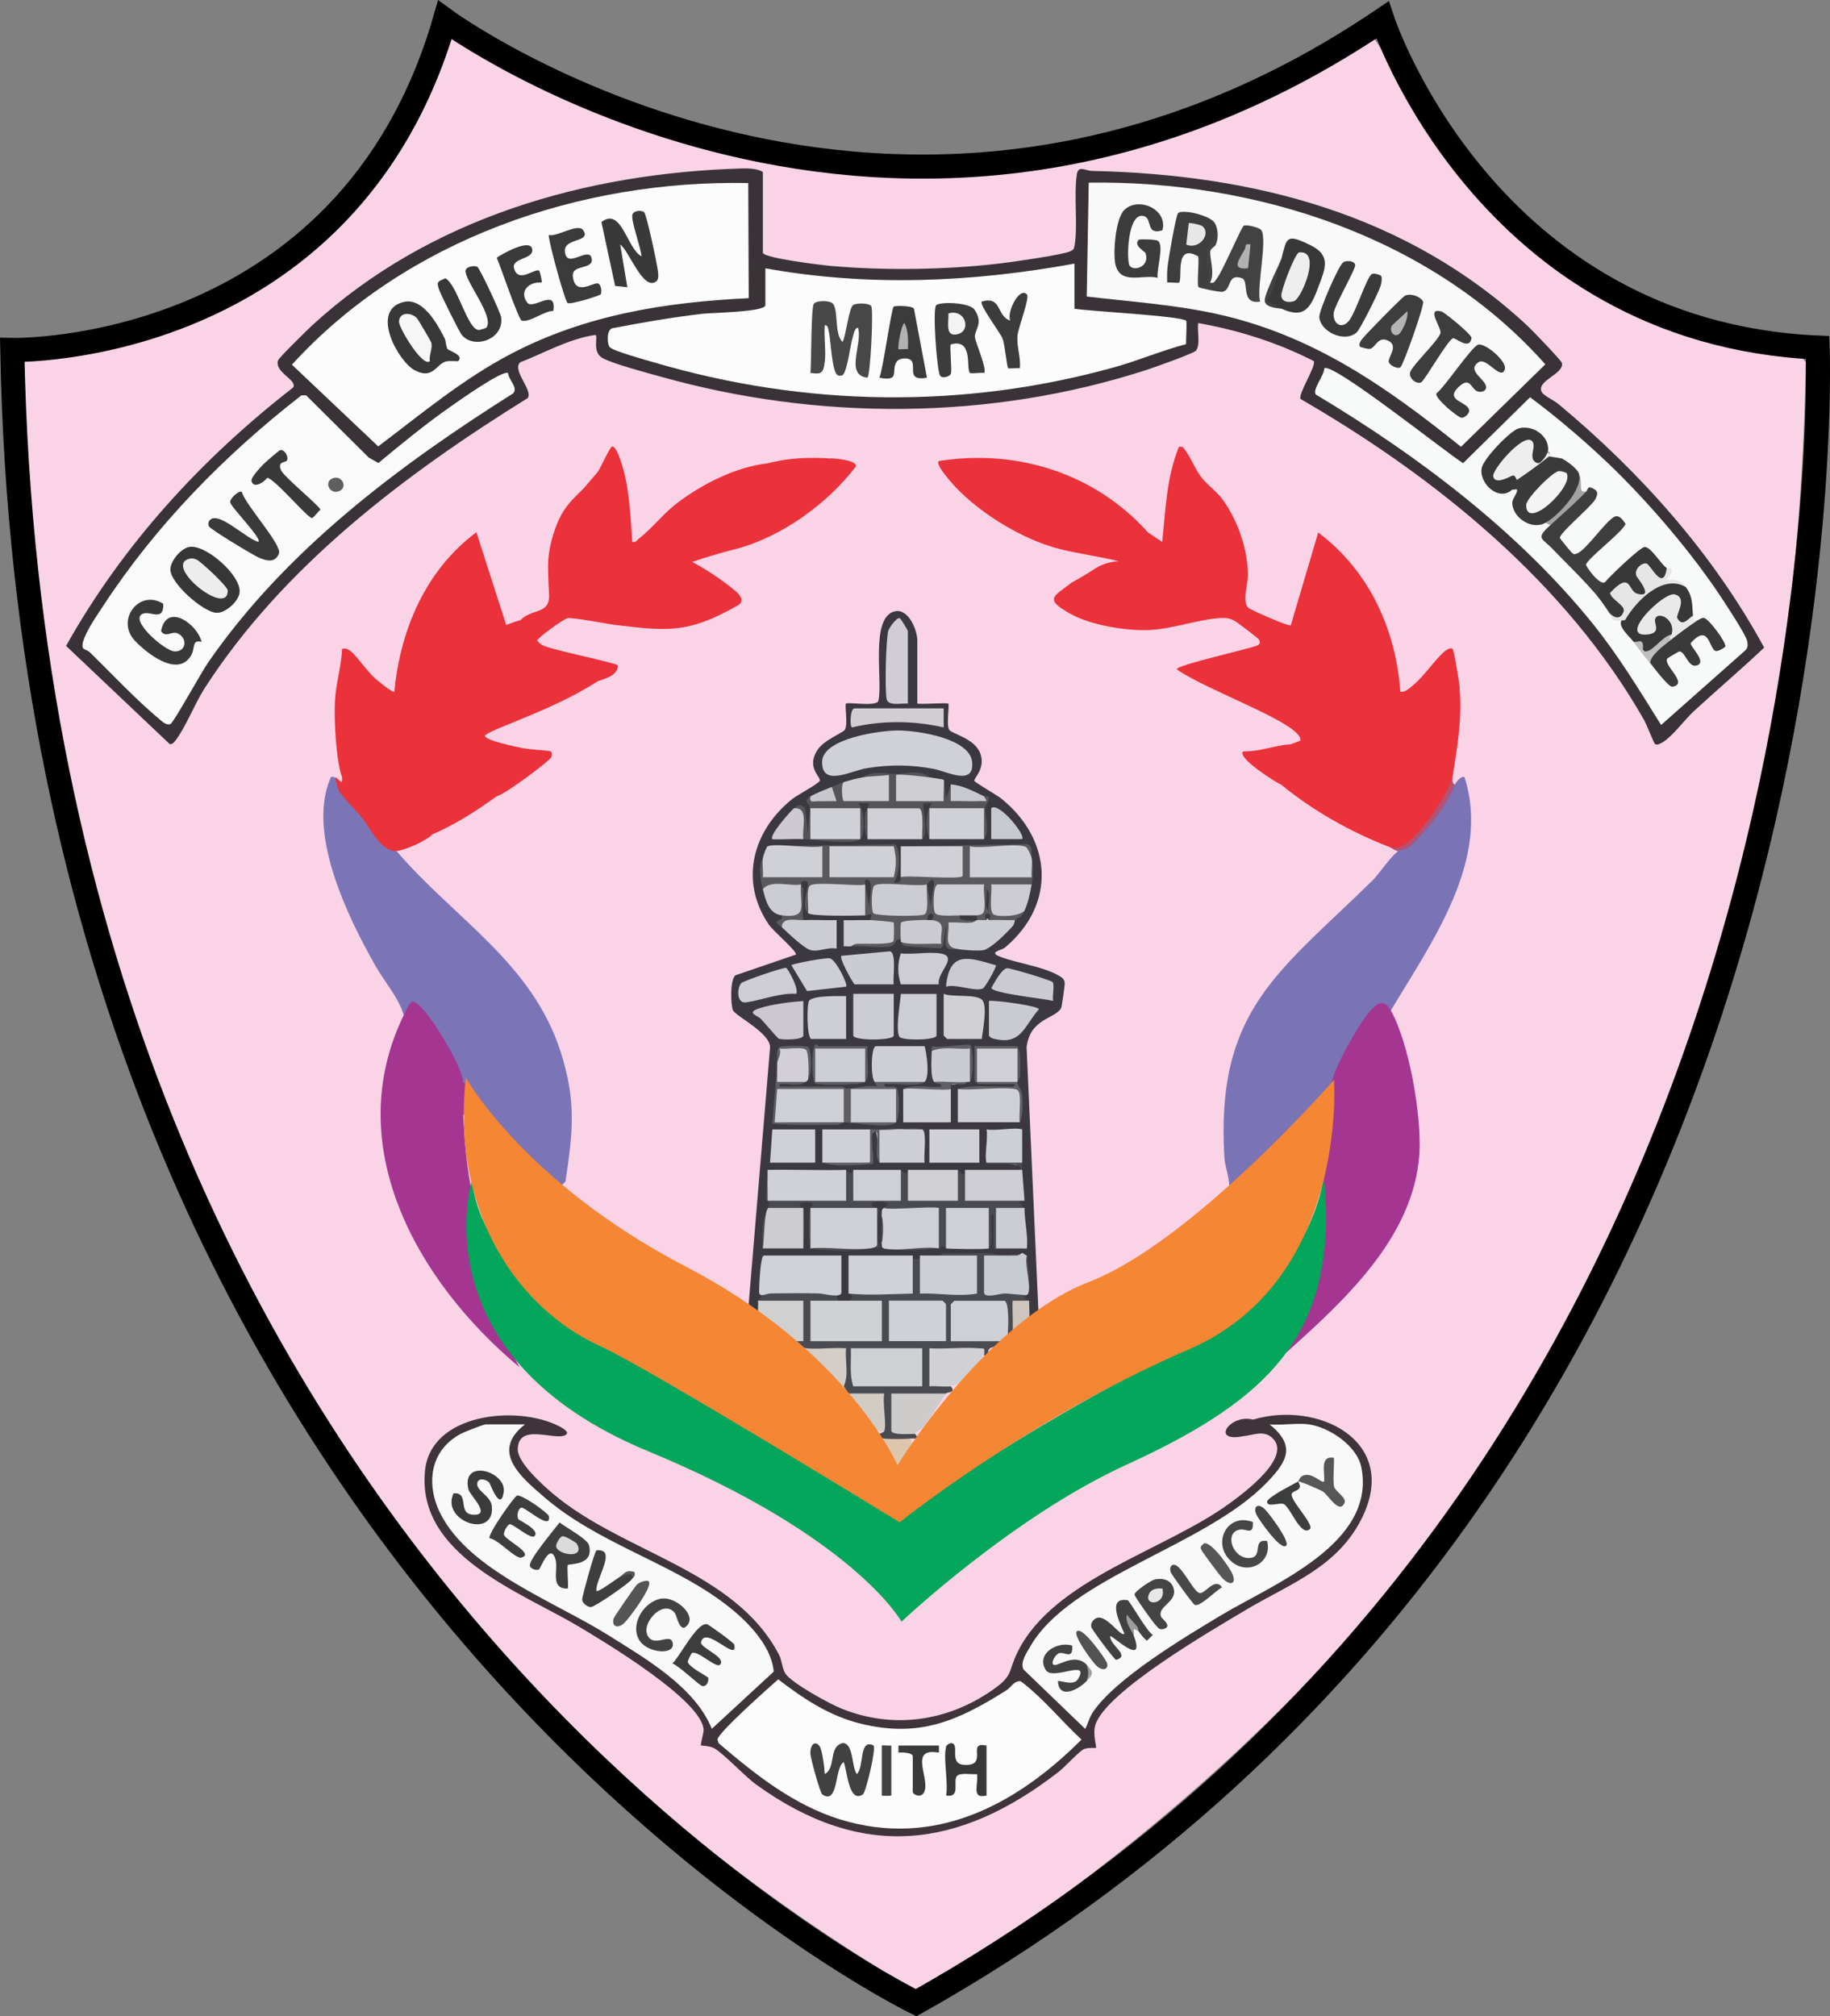 <?xml version="1.0" encoding="UTF-8"?>
<svg xmlns="http://www.w3.org/2000/svg" id="Layer_1" viewBox="0 0 227.94 251.14">
  <rect x="0" y="0" width="227.94" height="251.14" fill="#808080" stroke="none"/>
  <defs>
    <style>.cls-1{fill:#f9f9fa;}.cls-2{fill:#525252;}.cls-3{fill:#5f5f5f;}.cls-4{fill:#545459;}.cls-5{fill:#cfcfd4;}.cls-6{fill:#fad3e6;}.cls-7{fill:#cbccd1;}.cls-8{fill:#eb313a;}.cls-9{fill:#ccccd2;}.cls-10{fill:#d0cdd3;}.cls-11{fill:#3f3e3f;}.cls-12{fill:#fbfcfb;}.cls-13{fill:#fcfcfc;}.cls-14{fill:#b1b1b1;}.cls-15{fill:#c6cace;}.cls-16{fill:#f6f6f6;}.cls-17{fill:#3e3e3e;}.cls-18{fill:#3f3f3f;}.cls-19{fill:#b05376;}.cls-20{fill:#cfd1d6;}.cls-21{fill:#f8f9f9;}.cls-22{fill:#cecfd4;}.cls-23{fill:#383838;}.cls-24{fill:#3c3c3c;}.cls-25{fill:#d1d2d7;}.cls-26{fill:#ccccd1;}.cls-27{fill:#424242;}.cls-28{fill:#cfcfd5;}.cls-29{fill:#dec6ac;}.cls-30{fill:#e9e9e9;}.cls-31{fill:#7b75b7;}.cls-32{fill:#cbcdd2;}.cls-33{fill:#d0d1d6;}.cls-34{fill:#fafafb;}.cls-35{fill:#c6c9cd;}.cls-36{fill:#b2b2b2;}.cls-37{fill:#d0d1d5;}.cls-38{fill:#cfd0d4;}.cls-39{fill:#4a4b50;}.cls-40{fill:#f9f9f9;}.cls-41{fill:#cdcdd3;}.cls-42{fill:#cccdd2;}.cls-43{fill:#7a73b6;}.cls-44{fill:#3b393f;}.cls-45{fill:#d1d1d5;}.cls-46{fill:#3b3b3b;}.cls-47{fill:#363636;}.cls-48{fill:#393a3a;}.cls-49{fill:#3a3a3a;}.cls-50{fill:#f58634;}.cls-51{fill:#cecdd3;}.cls-52{fill:#373737;}.cls-53{fill:#575757;}.cls-54{fill:#cbcad0;}.cls-55{fill:#d2cfd6;}.cls-56{fill:#dbdbdb;}.cls-57{fill:#3c3d3d;}.cls-58{fill:#444;}.cls-59{fill:#03a65a;}.cls-60{fill:#555;}.cls-61{fill:#cbc9cf;}.cls-62{fill:#d1d0d6;}.cls-63{fill:#454445;}.cls-64{fill:#474747;}.cls-65{fill:#ceced3;}.cls-66{fill:#3f343a;}.cls-67{fill:#eee;}.cls-68{fill:#9e9e9e;}.cls-69{fill:#d0d0d0;}.cls-70{fill:#b4b4b4;}.cls-71{fill:#cecbcb;}.cls-72{fill:#cdcad1;}.cls-73{fill:#484848;}.cls-74{fill:#d0ced4;}.cls-75{fill:#f4f4f4;}.cls-76{fill:#a43692;}.cls-77{fill:#cccfd4;}.cls-78{fill:#393939;}.cls-79{fill:#a3a3a3;}.cls-80{fill:#565656;}.cls-81{fill:#5e5f64;}.cls-82{fill:#cbcbd1;}.cls-83{fill:none;stroke:#000;stroke-miterlimit:10;stroke-width:3px;}.cls-84{fill:#cfd0d5;}.cls-85{fill:#e7e7e7;}.cls-86{fill:#ededed;}.cls-87{fill:#c8cbcf;}.cls-88{fill:#3d3d3d;}.cls-89{fill:#d1cdc5;}.cls-90{fill:#cdced3;}.cls-91{fill:#cacbd0;}.cls-92{fill:#393337;}.cls-93{fill:#9d9d9d;}.cls-94{fill:#cfc5bf;}.cls-95{fill:#bebebe;}.cls-96{fill:#d4cec8;}.cls-97{fill:#59595e;}.cls-98{fill:#c8c7cd;}.cls-99{fill:#414141;}.cls-100{fill:#f3f3f3;}.cls-101{fill:#e6e6e6;}</style>
  </defs>
  <path class="cls-6" d="M2.8,44.38c9.02-.5,18.29-2.48,26.27-6.76,12.97-6.96,22.31-19.58,27.06-33.23,13.43,7.74,27.96,14.2,43.44,16.55,25.4,3.86,49.96-3.03,71.33-16.53,4.4,6.43,8.03,13.53,12.93,19.67,10.2,12.78,24.23,18.69,40.39,20.05l.7,1.03c-.69,41.78-9.14,83.97-29.49,120.6-18.88,34-47.59,61.81-80.54,82.15-.35.24-.52.23-.9.1-.94-.33-3.98-2.51-5.11-3.21-31.23-19.6-58.44-46.57-76.22-79.03C12.47,128.88,4.02,86.26,2.8,44.38Z"></path>
  <path class="cls-31" d="M41.69,96.82c1.09,1.58,2.38,3.09,3.67,4.59,1.2,1.7,2.4,3.37,4.03,4.59,7.22,8.44,16.88,13.88,20.45,25.03,1.97,6.17,1.52,9.96.59,16.15l-.53.49c-4.05-1.7-7.45-5.42-9.89-9.01-.6-1.44-1.37-2.75-2.31-3.92-.26.02-6.88-8.16-7.41-8.3-.64-2.19-2.38-4.13-3.51-6.12-3.45-6.08-8.51-16.38-5.67-23.29.15-.36.22-.32.58-.22Z"></path>
  <path class="cls-43" d="M181.24,97.71c.14-.35.82-1.16,1.18-.89,3.31,10.33-4.13,20.58-9.18,29.04-1.36-.44-1.4-.45-2.37.74-1.84,2.25-3.31,5.36-4.35,8.06l-.69.39c-2.44,4.06-5.12,8.25-8.85,11.33-.71.58-1.52,1.11-2.32,1.55-.59.32-1.26.61-1.56-.14.03-1.22-.53-2.45-.6-3.69-1.06-18.29,6.74-22.96,18.39-34.37.95-.93,2.22-2.95,3.25-3.71l.07-.45c2.68-1.89,4.85-4.44,6.53-7.64l.51-.21Z"></path>
  <path class="cls-76" d="M57.69,134.75c1.01.69.88,3.42,0,4.15.21,3.48.43,6.66,1.19,10.07.62.96.72,1.65.3,2.07-.54,3.25-.24,6.31.63,9.6l4.88,9.64c-12.94-10.81-22.25-27.74-14.4-43.84.89-1.83.95-2.35,2.52-.6,1.42,1.58,4.66,6.87,4.89,8.89Z"></path>
  <path class="cls-76" d="M173.24,125.86c2.3,4.1,3.87,13.26,3.55,17.92-.71,10.32-9.33,18.19-16.52,24.64-.49-.42,4.63-13.04,4.08-17.67l-.25-.52c1.02-3.3,1.26-6.79,1.37-10.19-.86-1.3-.66-3.74.36-4.99.26-1.97,3.36-7.41,4.75-9.03.92-1.06,1.79-1.7,2.66-.16Z"></path>
  <path class="cls-19" d="M181.24,97.71c-1.2,2.98-3.17,5.14-5.35,7.54-.58.64-1.57.62-1.76.76-.45-.06-.84-.46-1.19-.59,1.21.01,1.97-1.11,2.94-1.65l5.06-6.94c-.04.27-.06.84.3.89Z"></path>
  <path class="cls-66" d="M156.06,176.82c8.09-2.41,18.18,2.6,13.68,12.05-3.01,6.31-9,8.34-14.47,11.6-4.14,2.47-17.46,10.15-18.83,14.35-.37,1.14.18,2.79.07,2.88-.06.05-.97-.07-1.48.15-.6.26-2.4,2.24-3.12,2.8-12.44,9.67-24.52,11.17-37.74,1.61-1.42-1.03-4.13-3.95-5.25-4.53-.59-.31-1.54-.28-1.6-.33-.11-.11.33-1.54.32-1.92-.12-3.67-12.36-10.98-15.57-12.9-7.27-4.32-20.2-8.88-19.13-19.42.73-7.12,11.36-8.17,16.58-5.58.23.11,1.61.78.92,1.16-1.36.75-5.9-1.59-5.95,1.78-.02,1.63,3.04,4.38,4.32,5.47,8.75,7.43,22.66,9.5,28.21,20.09.37.7.42,1.84.84,2.42.86,1.19,5.45,3.71,6.95,4.31,6.38,2.58,13.14,1.62,18.75-2.27,2.73-1.89,1.92-2.2,3.2-4.8,4.48-9.07,18.3-12.61,26.31-18.43,1.71-1.24,8.09-5.9,5.34-8.27-1.11-.95-2.42-.24-3.55-.16-4.14.84-1.67-2.79,1.19-2.07Z"></path>
  <path class="cls-13" d="M96.94,209.17c3.07,2.37,6.34,4.54,10.16,5.49,7.37,1.84,12.15-.29,18.23-4.11.64-.4.97-1.23,1.81-1.15,2.75,2.07,5.02,4.9,7.57,7.27-8.14,8.15-18.33,13.57-30.08,9.94-5.8-1.8-10.58-5.61-15.12-9.49l-.14-.45c0-.82,6.49-6.55,7.56-7.5Z"></path>
  <path class="cls-99" d="M102.07,217.48c.36.47.63,2.76.66,3.48,1.45-.78.41-3.37,2.22-3.86,1.4,0,1.1,3.02,1.78,3.86.95-.89.22-4.46,2.08-3.56.33.5-.98,5.86-1.32,6.09-1.78,1.19-1.97-2.97-2.39-4.01-1.16.54-.62,5.42-2.68,4.02-.28-.19-1.45-4.49-1.48-5.06-.05-1.04.53-1.75,1.14-.96Z"></path>
  <path class="cls-23" d="M117.83,217.56c.05-.19.47-.5.74-.44,1.06.22-.67,2.99,2.09,2.69,2.22-.25-.22-2.93,2.22-2.39v6.22c-1.93.44-1-1.24-1.18-2.67-.63.08-2.19-.24-2.54.28-.47.7.52,2.69-1.31,2.39.29-1.59-.39-4.7,0-6.07Z"></path>
  <path class="cls-48" d="M116.95,217.41v.89c-3.98-.73-.87,3.51-1.92,5.05-.42.61-1.34.14-1.34-.16v-4.44c0-.46-1.37-.51-1.78-.45v-.89h5.04Z"></path>
  <path class="cls-27" d="M111.02,217.41v6.22c0,.06-1.19.06-1.19,0v-6.22c0-.06.97.04,1.19,0Z"></path>
  <path class="cls-1" d="M65.39,177.41c-4.31,3.35-.59,6.49,2.37,9.04,6.57,5.67,15.3,8.03,22.03,12.93,2.8,2.04,6.28,5.3,6.58,8.83l-7.71,7.12c-2.08-5.2-8.29-8.77-12.92-11.68-6.6-4.14-17.23-8.01-20.83-15.02-1.94-3.77-1.36-8.06,2.58-10.09.41-.21,2.76-1.13,3.01-1.13h4.89Z"></path>
  <path class="cls-46" d="M56.51,186c2.08-.16.33,2.64,2.52,2.67s-.52-2.43-.69-3.18c-.9-3.91,4.78-2.23,4.4.35s-1.69-1.05-1.8-1.18c-.34-.39-1.32-.64-1.48,0-.26,1.02,1.67,1.58,1.8,2.95.4,4.18-6.43,1.86-4.76-1.63Z"></path>
  <path class="cls-88" d="M89.68,207.34c-.48.5-2.82-1.86-3.51-1.44-.05.03-.57.99-.5,1.14.31.73,2.52,1.78,2.55,1.94.08.45-.22,1.14-.75,1.02-.4-.1-2.91-2.53-3.71-2.81.96-.92,2.98-5.04,4.28-4.9.21.02,3.38,2.33,3.42,2.54.52,2.41-3.63-2.51-4.14-.29-.16.7,3.24,1.89,2.36,2.8Z"></path>
  <path class="cls-17" d="M64.56,189.21c.1.18,2.76,1.35,2.01,2.12-.45.46-2.67-1.57-3.09-1.48-.28.06-.77.96-.71,1.29.12.67,3.9,2.4,2.17,2.86-.75.2-2.93-2.32-3.96-2.4-.28-.48,3.11-5.25,3.42-5.32.66-.14,3.88,2.19,3.95,2.54.42,1.96-2.96-1.13-3.4-1.04-.42.09-.62,1.04-.39,1.43Z"></path>
  <path class="cls-27" d="M82.51,199.1c1.62-.18,4.1,1.92,3.19,3.21-.98,1.39-1.37-1-1.62-1.36-1.45-2.04-4.73,1.66-3.14,3.13.87.81,2.52-.56,2.82.44.52,1.74-3.19,1.42-4.16-.28-1.16-2.03.69-4.89,2.91-5.15Z"></path>
  <path class="cls-11" d="M78.72,196.67c-.32.53-4.7,3.52-5.13,3.5s-1.07-.48-1.08-.96c0-.32,1.51-5.92,1.78-6.09.14-.09.69-.02.9.13.96.68-1.07,3.81-.9,4.9.21.23,2.54-1.53,2.96-1.78.74-.5,2.01-.92,1.48.3Z"></path>
  <path class="cls-60" d="M80.8,196.97c.58.58-2.43,4.58-3,5.14-.82.8-1.63.5-1.38-.49.06-.25,2.65-3.98,2.89-4.23.33-.34,1.27-.65,1.5-.43Z"></path>
  <path class="cls-60" d="M77.24,196.38c.45-.27.65-.94,1.78-.59.17.53-.13.62-.29.89.21-1.04-.73-.47-1.48-.3Z"></path>
  <path class="cls-18" d="M70.74,194.91c-.16.16.09,2.43-.01,2.95-2.29.07-1.15-2.36-1.54-3.64-.66-2.18-1.86,1.13-2.04,1.24-.34.2-1.05-.05-1.15-.42-.19-.74,3.06-4.55,3.7-5.41.75.6,3.46,2.04,3.66,2.83.68,2.57-2.42,2.27-2.61,2.46Z"></path>
  <path class="cls-56" d="M71.85,192.28c1.11,1.92-2.33,1.43-2.58.36-.07-.3.44-1.19.76-1.29.35-.1,1.76.81,1.83.92Z"></path>
  <path class="cls-40" d="M163.02,177.41c2.54.36,6,2.65,6.54,5.32,1.93,9.54-11.03,14.59-17.44,18.44-4.51,2.71-13.21,7.89-16.02,12.13-.41.62-.59,1.39-.93,2.04l-7.7-7.42c-.41-.89.36-1.97.8-2.75,4.97-8.81,21.78-12.49,29.54-20.53,2.55-2.65,3.62-4.56.33-7.23,1.53.15,3.41-.21,4.89,0Z"></path>
  <path class="cls-99" d="M141.24,203.78c1.5,4.01-2.78-.19-2.96,0-.07,1.16,2.6,2.44.74,2.96-.25-.05-3-3.75-3.08-4.06-.11-.42.08-.75.39-1,1.29-1.04,3.23,2.33,3.72,1.8-.47-1.17-2.29-4.6.4-4.17.26.04,2.4,3.93,3.14,4.32l-.73.73c-.43-.33-.72-.75-1.04-1.18-.57-.79-.89-.4-.59.59Z"></path>
  <path class="cls-27" d="M135.32,209.41c-1.04,1.07-3.42,2.29-3.55,0,.21-.2,1.95.68,2.52-.3,1.5-2.55-3.15.27-4.02-1.09-1.28-2,1.37-3.64,3.28-3.06.12,1.79-.88.79-1.57.93-.52.11-1.07,1.15-.8,1.43.43.43,2.58-1.56,4.15,0,.58.72.56,1.36,0,2.07Z"></path>
  <path class="cls-64" d="M156.05,189.57c.11,1.73-.8.83-1.56.94-2.19.31-.86,3.95,1.41,3.51,1.37-.27.08-2.39,1.93-2.08.68,2.64-2.27,4.26-4.3,2.67-2.73-2.14-.8-6.28,2.52-5.04Z"></path>
  <path class="cls-53" d="M161.68,184.52c.1-.06.21-.47.42-.61,1.16-.8,2.54.94,2.83.61.11-1.21-.57-3.2,1.19-2.96.14.14-.15,2.93.06,3.64.17.56,1.57,1.35,1.29,1.99-.65,1.51-2.04-1.03-2.73-1.44-.29-.18-2.94-1.34-3.07-1.23Z"></path>
  <path class="cls-57" d="M161.68,184.52c.72,1.17-.45,1.02-.76,1.48-.45.66,2.84,3.9,2.24,4.45-1.13,1.04-2.45-2.77-3.27-3.12-.5-.22-2.07.46-2.06-.28.01-.57,3.26-2.16,3.85-2.52Z"></path>
  <path class="cls-73" d="M146.13,194.9c.98-.2,2.49,3.39,3.3,3.52.69.11,1.9-2.03,2.77-.71-.72.38-2.69,2.41-3.36,2.2-.24-.07-2.96-3.86-3.03-4.11-.11-.4-.05-.83.33-.91Z"></path>
  <path class="cls-80" d="M149.99,192.23c.94-.24,3.25,3.12,3.54,3.86.52,1.31-.4,1.42-1.32.43-.29-.31-2.38-3.11-2.53-3.4-.27-.52-.05-.57.31-.89Z"></path>
  <path class="cls-58" d="M160.2,192.52c-.67.69-3.46-3.34-3.7-3.86-.47-1.04.23-1.57,1.16-.56.5.54,3.05,3.9,2.54,4.42Z"></path>
  <path class="cls-2" d="M134.13,203.19c.67-.68,3.47,3.3,3.71,3.85.37.84-.46,1.23-1.3.4-.48-.47-2.92-3.73-2.41-4.25Z"></path>
  <path class="cls-93" d="M141.83,203.19l-.59-.3v.89c-.31-.82-1.11-1.61-.89-2.67l1.31,1.5c.14.19.1.49.17.58Z"></path>
  <path class="cls-68" d="M135.32,209.41c.3-.71.3-1.36,0-2.07.93.93.89,1.16,0,2.07Z"></path>
  <path class="cls-63" d="M143.82,196.73c1.11-.25,2.22.12,2.41,1.34.24,1.53-2.16,2.06-1.59,3.34.09.21,1.46,1.17.3,1.48-.6.16-.69-.19-.99-.48-.35-.34-2.65-3.58-2.64-3.81.03-.41,2.04-1.76,2.51-1.86Z"></path>
  <path class="cls-85" d="M144.79,197.86c.51,2.11-2.48,2.25-1.63.59.29-.58,1.06-.65,1.63-.59Z"></path>
  <path class="cls-39" d="M127.61,150.45c-.23.94-3.22.91-3.56,0,.85.15.78,3.94.59,4.62l-.59.42c.28-.95,3.49-.91,3.85,0l-3.85.3c-.07.52.67.28,1.03.29.74.03,1.49-.02,2.22,0,.29,1.58-3.64,1.03-4.74.3.97.43.93,4.07,0,4.59,1.6-.51,3.33-.5,5-.27l-.32-4.03.66-.3c.82,1.89.43,3.77.3,5.63-.13.5-.62.73-1.5.7.27,1.38.08,2.43-.58,3.15-.02.29.02.59,0,.89-.81.16-.59-.25-.59-.89-.89-.31-.69-2.91-.44-3.85-.06.23-.15.57-.33.59-.55.06-5.23.13-5.47,0-.22-.13-.34-.36-.42-.59.44.64.25.77-.44.44.97.43.93,4.07,0,4.59.03-.23.1-.58.26-.59.75-.08,5.77-.08,6.06.2.1.1.15.24.19.4-.04.09.11.41-.05.53-.56.45-2.21-.34-1.73,1.54-.26.09-.49-.29-.59-.3-.9-.51-5.9-.45-6.22-.1-.11.12-.09,3.22.02,3.34,1.01-.15,1.7.05,2.05.61.73.84-.47.72-.59.89-.52.89-6.3.7-6.62.4-.1-.1-.16-.24-.2-.4.97.43.93,4.07,0,4.59.79-.28,2.72-.43,2.96.44,0,.08.38.34.3.59-.29.02-.59-.01-.89,0-.46.95-2.81.96-3.26,0-2.32-.15-.08-.65,0-.89-.25-.05-.43-.18-.52-.41l-.14-3.67c-1.54.16-2.8-.06-3.79-.66-.13-.19-.55-.84-.59-.89l-.43-.52c.2-1.2.23-2.42.09-3.66l-3.82.06-.58-.62c-.34-.03-1.12-.6-1.78-.3l.3-.59c.76-.18.77-4.12.59-4.44h-4.62s-.42-.6-.42-.6c-.01-.31-.27-.69-.27-1.06,0-1.23.53-2.77.27-4.13-.01-.24.28-.74.44-.74h10.22v5.19c0,.06-.44.34-.3.44h.74c.42-.05-.15-.37-.15-.44v-5.19h11.55c.07-.52-.67-.28-1.03-.3-1.87-.08-4.03.31-5.78-.3l.42-.52c2.02-.01,4.05-.05,6.08-.12l.31.64c-.87.07-.74-4.42-.59-4.62s.33-.36.59-.42c-.04.22-.12.54-.29.56-.67.08-5.97.28-6.23.1l-.29-.66c-.07-.04.17-.96-1.19-.59-.03.31.59.61.59.74v4.74c0,.32-.72.42-1.02.46-1.49.18-5.36.17-6.86,0-.41-.05-.42-.02-.71-.31l.61-.63c2.62.01,5.19.08,7.68.19-.97-.43-.93-4.07,0-4.59-.03.23-.1.58-.27.59-.85.07-7.28.21-7.6,0-.22-.15-.37-.33-.43-.59.85.15.78,3.94.59,4.62l-.59.42c-.61-.62-.34-4.42,0-5.48l-.74-.15c-.26.1.7,4.94-.15,5.63-.87.07-.74-4.42-.59-4.62s.33-.36.59-.42c-.38.96-3.83.92-4.3,0,.26,1.04.15,3.61-.11,4.74l-.63.3-.3-1.62.89-7.27c.84.78.87,2.2,0,2.96.03-.23.1-.58.27-.59,2.67-.17,6.4-.17,9.08,0l.43.59c-.95-.27-.92-3.47,0-3.85,2.24-.05,4.65.03,6.81,0l-.34.59h-4.97s-.02,2.86-.02,2.86l-.59.4.34-.59h5.16l.42.59c-.95-.28-.91-3.49,0-3.85,2.32-.03,4.85.02,7.11,0l-.33.59h-5.28s-.01,2.86-.01,2.86l-.59.4c.06-.23.15-.57.33-.59.53-.06,5.22-.11,5.47,0,.22.1.33.36.42.59-.95-.28-.91-3.49,0-3.85.45,0,1.02-.3,1.61-.31,1.93-.01,3.86.04,5.79,0,.07-.52-.67-.28-1.03-.29-.88-.03-1.77.06-2.65-.03-.19-.03-.13-.16-.16-.27l.26-.59h3.6s0-3.14,0-3.14l.59-.41c.44.14.27.4.31.72.34,2.75-.02,6.3-.01,9.05Z"></path>
  <path class="cls-84" d="M125.54,165.86c-.03.21-.46.89-.59,1.19h-6.52v-4.59s.41-.44.44-.44h6.22c.6,0,.53,3.24.44,3.85Z"></path>
  <path class="cls-45" d="M118.43,172.67c-.84.1-1.81-.07-2.67,0v-4.74c1.99.12,4.12-.15,6.09,0,.91.07.76-.15.73.89-.27-.02-.43.86-.72,1.2-.8.94-2.25,2.51-3.42,2.65Z"></path>
  <path class="cls-71" d="M117.83,173.56c-.83,1.11-1.73,2.85-2.8,4.16-.26.32-1.03.61-1.05.88-.57-.02-2.96.21-2.96-.44v-4.59h6.81Z"></path>
  <path class="cls-96" d="M100.35,167.93c1.6.16,3.41-.12,5.04,0-.17,1.5.38,3.36-.3,4.74-.03-.04-.63.02-1.04-.28-1.34-.98-2.58-3.22-4.28-4.03l.58-.43Z"></path>
  <path class="cls-89" d="M105.69,173.56h4.45c-.24,1.2.32,3.76,0,4.74-2.09.07-3.4-3.25-4.44-4.74Z"></path>
  <path class="cls-38" d="M114.87,167.93v4.74h-8.59c-.5-1.53-.24-3.16-.3-4.74h8.89Z"></path>
  <path class="cls-33" d="M117.83,167.04h-7.11v-5.04h6.67s.44.41.44.44v4.59Z"></path>
  <path class="cls-84" d="M117.83,155.49v-5.04h5.33v5.04c0,.17-.02.3-.05.3-1.05.17-4.01.11-5.12,0-.07,0-.12-.14-.17-.3Z"></path>
  <path class="cls-44" d="M123.17,155.49c.64-.21.14-3.36.3-4.15h.29s0,4.74,0,4.74h-6.52s0-.89,0-.89c.07-.12.43.28.59.3.7.08,4.92.14,5.33,0Z"></path>
  <path class="cls-44" d="M93.24,162.6l2.68-32.16c-.02-1.8-4.13-3.78-4.61-4.58-.29-.49-.43-4.01.34-4.4l7.51-2.57c-.01-.54-2.81-2.87-3.39-3.72-3.74-5.47-1.99-11.76,2.95-15.68.58-.46,3.32-1.92,3.39-2.25.12-.53-1.71-1.65-.29-3.83.82-1.25,3.19-2.15,3.41-2.51.42-.68-.04-3.08.14-3.26.23-.23,3.56.38,4.02-.28.65-2.36-1.13-10.6,2.13-11.23,1.65-.32,2.74,2.35,2.74,3.66v7.85c.6.1,3.72-.14,3.85,0,.19.19-.28,2.66.13,3.27.36.53,3.38,1.08,3.94,3.17.47,1.77-.89,2.83-.82,3.17.04.2,2.81,1.77,3.4,2.25,6.32,5.13,6.82,13.14.44,18.5-.52.43-2.17.57-.58,1.18,2.08.8,5.25,1.19,7.19,2.3.43.25.76.41.81.98.02.23-.37,2.97-.45,3.11-.81,1.38-3.88,1.25-4.3,4.89l1.48,33.04c-.22.87-.74,1.69-1.19.59-.82-.25-.89-1.89,0-2.07-.67-.26-.68-.56-.03-.9.14-1.57.05-3.15-.26-4.73-.58.57-.71.49-.59-.3-.39.18-3.56.29-3.69,0-.06-.14,0-.33.07-.53l4.21-.06c-.78-1-1.24-4.1-.3-5.04l-.59-.71c.34-3.08.43-6.11.29-9.06l-.4.52c-1.18-.05-2.31.03-3.4.26l-.13,2.88-.51.48.45.15c.39-.07,4.89-.16,3.63.76-2.37.16-4.72.33-7.05.49l-.58-.51c-.88.73-2.22.99-2.93,0h-3c-.39.51-.78.51-1.18,0-.84.74-2.14.99-2.81,0h-2.88c-.37.5-.75.5-1.13,0-.29.16-.58.3-.88.41s-.6.2-.89.2c-2.47.03-4.96-.03-7.41-.09l-.59.36-.17,2.86c.5.07.45.54.25.93-.79,1.54-.8,3.24-.67,5.1l.33-.59c.87-.2,4.33-.25,4.7.59.21-1.61.23-3.24.06-4.88-1.79-1.12,2.36-1.23.77-.08-.19,1.66-.17,3.32.06,4.97,2.92.44,5.78.39,8.59-.15-.26-1.37-.25-3.29,0-4.74-2.23-.7.12-1.39,1.08-.68.09.07-.22.45-.49.53.4.53.39.68-.3.89.23,1.17.21,2.39,0,3.56.58-.08.67.12.3.59,2.26.36,4.83.29,7.01-.14.56.6.27.97-.39,1.32-.49.26-9.66.07-11.01,0l-.35-.59c.23.03.56.09.59.26.08.37.08,4.2,0,4.52l-.59.41c.88-.85,1.16.88-.12,1.04-1.04.13-1.4-1.62-.18-1.04-.64-.26-.84-1.08-.59-2.44-.24-1.34-.04-2.25.59-2.74,0,.23-.06.58-.2.59-1.13.07-9.04.17-9.48,0-.27-.11-.45-.19-.54-.59.14,1.75.15,3.56.05,5.43l-.49.5c.86.16.82,1.3,0,1.48-.84.64-1.27.02-1.19-.89Z"></path>
  <path class="cls-33" d="M111.84,90.98c2.32,0,8.97.93,9.25,3.95s-3.17,1.15-4.73.85c-2.91-.55-5.48-.57-8.41-.1-1.92.31-5.59,2.4-5.55-.79.04-2.95,7.3-3.91,9.44-3.91Z"></path>
  <path class="cls-84" d="M127.02,139.78h-7.71s0-4.15,0-4.15c2.29-.22,4.58-.21,6.88-.15.1-.17.2-.29.29-.29.97.01.78,3.85.53,4.59Z"></path>
  <path class="cls-22" d="M108.95,134.75c-.53-.49-.47-4.44.15-4.44h6.07c.27.97.66,3.78,0,4.44-1.62.18-3.25.22-4.89.14-.39.54-.97.39-1.33-.14Z"></path>
  <path class="cls-42" d="M111.32,123.78v5.19c0,.67-5.04.67-5.04,0v-5.19h5.04Z"></path>
  <path class="cls-4" d="M115.76,96.82l-.4.54-3.15-.29c-.08.05-.06,1.85,0,1.93.14.2,4.46.31,4.72.18-.16-1.03.05-1.72.62-2.08l.3,2.37.59-1.78c.56.1.75.55.59,1.36.18.13,4.17.57,3.56.12.18.08.58-.17.6.15.04.6-.43.88-.45,1.18-.08,1.12.62,2.92-.14,4-.95-.27-.92-3.47,0-3.85-.06.23-.16.58-.34.59-.79.08-5.98.08-6.28-.2-.1-.1-.16-.24-.2-.4.95.28.91,3.49,0,3.85-.54-1.28-.57-3.35.3-4.44h-1.04c-.22.05.65,3.92-.15,4.44-.99-.39-.64-2.84-.44-3.85-.03.23-.09.56-.26.59-.59.1-5.12.11-5.68,0l-.43-.59c.95.28.91,3.49,0,3.85-.46-.73-.4-2.3-.31-3.13.07-.65.46-.84.46-1.32h-1.33c.8.75.88,3.86.3,4.45-.95-.28-.91-3.49,0-3.85l-.33.59h-5.47l-.42-.59.59.32c-.06,1.01-.02,1.99.12,2.94h5.1s.42.59.42.59c-.81.82-5.8.08-7.11,0l-.62-.36c.34-1.43.15-2.59-.56-3.49.46-.4.84-.52,1.35-.01l.43,3.57c-.18-1.2.19-2.59.16-3.71-.01-.52-1.01-.63.14-1.33,1.78.27,2.52.06,2.23-.63l.44-.55c.5-.2.96-.44,1.48-.59.57.42.64,2,0,2.37.03-.23.09-.57.26-.59.44-.06,4.73-.1,4.95,0s.33.36.42.59c-.62-.38-.83-1.24-.63-2.59-1.19.3-2.07.18-2.63-.37,1.24-.87,2.71-.4,3.95-.41,1.38-.01,3.01-.6,4.35.41Z"></path>
  <path class="cls-5" d="M122.28,129.41h-4.3s-.44-.41-.44-.44v-5.19c1.12.49,4.33-.07,4.89.89.52.87,0,3.66-.15,4.74Z"></path>
  <rect class="cls-33" x="115.76" y="100.67" width="6.81" height="3.85"></rect>
  <path class="cls-74" d="M113.09,87.64c-.73-.09-2.35.34-2.63-.49s-.11-7.7.19-8.61c.13-.38.99-1.6,1.4-1.55.13.01,1.03,1.51,1.03,1.62v9.04Z"></path>
  <path class="cls-62" d="M114.87,104.53h-6.81v-3.85h6.37c.72,0,.37,3.18.44,3.85Z"></path>
  <path class="cls-90" d="M116.65,123.78v5.19c0,.62-4.27.66-4.61.17-.53-.76.08-4.27.17-5.35h4.44Z"></path>
  <rect class="cls-33" x="115.76" y="140.67" width="6.22" height="4.15"></rect>
  <path class="cls-22" d="M105.39,124.08v5.33h-4.3c-.61,0-.62-4.32-.31-4.76.48-.68,3.73-.58,4.61-.58Z"></path>
  <path class="cls-33" d="M118.43,135.64v4.15h-5.93v-4.15c1.52-.19,3.06-.23,4.6-.11.31-.49,1.09-.45,1.32.11Z"></path>
  <path class="cls-84" d="M102.43,140.67h5.93c.66.1.81.3.17.41.08,1.33.02,2.57-.17,3.73-1.96.27-3.96.22-5.93,0v-4.15Z"></path>
  <path class="cls-22" d="M114.87,140.67c.63.21.14,3.36.3,4.15h-5.63c-.03-1.46-.18-2.81-.46-4.05,1.94-.16,3.87-.19,5.79-.1Z"></path>
  <polygon class="cls-84" points="101.54 140.67 101.54 144.82 95.91 144.82 96.2 140.67 101.54 140.67"></polygon>
  <path class="cls-7" d="M111.32,122.6h-4.89c-.37-.48-1.92-3.26-1.63-3.55l6.05-.56c.87.21.32,3.34.47,4.11Z"></path>
  <path class="cls-10" d="M117.54,88.23v2.37c-3.71-.85-7.69-.89-11.4,0-.33-.02-.25-2.37.29-2.37h11.11Z"></path>
  <path class="cls-91" d="M123.17,124.67c.71-.13,6.24.62,6.23,1.04-1.8,2.04-2.19,4.48-5.48,3.7-.24.01-.74-.28-.74-.44v-4.3Z"></path>
  <path class="cls-41" d="M117.09,118.75c2.45.36-.48,2.43-.15,3.85h-4.74c-.42-1.3-.42-2.55,0-3.85,1.53.16,3.42-.22,4.89,0Z"></path>
  <path class="cls-61" d="M100.06,124.67v4.3c0,.57-2.56.57-3.06.4-.16-.05-1.83-2.07-2.26-2.49s-1.88-.74-.14-1.3c1.57-.51,3.8-.78,5.47-.9Z"></path>
  <path class="cls-54" d="M131.13,122.34c.23.36-.07,1.77.04,2.33-.99-.28-7.65-.94-7.69-1.63.38-.62,1.23-2.31,1.95-2.45.29-.06,5.54,1.5,5.7,1.75Z"></path>
  <path class="cls-41" d="M97.94,120.56c.24.14,1.62,2.68,1.23,3.22-2.11-.12-4.22.77-6.22,1.07-1.27.19-1.14-1.88-.61-2.41.26-.26,5.34-2.03,5.59-1.88Z"></path>
  <path class="cls-7" d="M116.06,130.9c.22-.6,4.54-.63,4.82-.41.21.18.11,3.65-.07,4.26-.1,0-.2-.01-.3,0-1.51.46-2.9.46-4.15,0-.5-.51-.34-2.94-.3-3.85Z"></path>
  <path class="cls-22" d="M105.39,122.89l-4.87.55-1.95-3.22c.15-.19,4.34-.99,4.83-.85.74.22,2.26,3.27,1.99,3.51Z"></path>
  <path class="cls-77" d="M127.32,140.67v4.15s-4.44,0-4.44,0c-.29-.85.21-3.09,0-4.15,1.13.22,3.52-.3,4.45,0Z"></path>
  <path class="cls-65" d="M115.76,96.82c.38.07,1.71.23,1.78.3.1.1-.07,2.2,0,2.67h-5.93s0-3.26,0-3.26c.17-.17,3.58.19,4.15.3Z"></path>
  <path class="cls-54" d="M124.06,120.23c.1.13-1.32,2.79-1.68,2.91-1.13.38-3.22-.62-4.55-.25.43-4.52,2.78-3.67,6.22-2.66Z"></path>
  <path class="cls-65" d="M107.46,96.82c.97-.16,2.24-.15,3.26-.3v3.26s-5.63,0-5.63,0c-.16,0-.4-1.98,0-2.37.73-.21,1.63-.47,2.37-.59Z"></path>
  <path class="cls-55" d="M100.65,134.45c-.03.15-.19.21-.3.3-1.03.18-2.08.23-3.15.15-.3.51-.47.5-.49-.07l.09-1.86c.01-.19-.02-.4,0-.59l.23-1.81c3.87-.75,4.29.21,3.62,3.88Z"></path>
  <path class="cls-15" d="M127.31,104.52h-3.85s0-3.85,0-3.85c.89-.88,4.36,3.35,3.85,3.85Z"></path>
  <path class="cls-72" d="M100.06,104.53c-1.27-.08-2.58.06-3.85,0-.48-.43,2.22-3.46,2.67-3.85,1.96-.2.96,2.51,1.19,3.85Z"></path>
  <path class="cls-81" d="M114.87,140.67c-1.1-.36-4,.26-5.33,0v4.15c-.56-.72-.26-1.94-.29-2.82-.01-.4.24-1.23-.44-1.04-.53.15.21,3.81-.13,4.01-1.96.14-4.36.43-6.24-.16h5.93v-4.15h-5.93,12.44Z"></path>
  <path class="cls-35" d="M122.57,99.19c.53.81.29.56-.44.59-1.23.06-2.48-.04-3.71,0v-2.08c1.5.11,2.83.86,4.15,1.48Z"></path>
  <path class="cls-81" d="M126.72,134.75c-.98-.23-.9-3.74,0-4.15-.15.85-3.94.78-4.62.59l-.42-.59c.98.23.9,3.74,0,4.15l.33-.59c.54-.19,4.53-.24,4.7.59-.01.49.53.92.61,1.61.1.91.14,2.6-.31,3.42-.14-.84.32-3.6-.28-4.02-.75-.52-6.12.12-7.43-.13,1.85-.61,4.11-.21,6.08-.3.36-.02,1.1.23,1.03-.3h-4.59s-.44-.41-.44-.44v-4.3h5.19c.66,0,.45,3.1.46,3.73,0,.38-.31.68-.31.72Z"></path>
  <path class="cls-81" d="M107.76,134.75c-.42.42-5.81.47-6.24.17s-.45-4.46.02-4.78c.21-.18.37.17.45.17h6.07c-.19,1.07.39,3.75-.3,4.44-.98-.23-.9-3.74,0-4.15l-.33.59h-5.47l-.42-.59c.98.23.9,3.74,0,4.15.37-.87,3.23-.69,4.31-.59,1-.2,1.64,0,1.91.59Z"></path>
  <path class="cls-98" d="M103.61,98.01l.59,1.78c-.74-.02-1.49.03-2.24,0-.57-.02-1.19.31-1.02-.59.67-.4,1.9-.88,2.67-1.19Z"></path>
  <path class="cls-81" d="M96.8,132.97c-.04.59.03,1.19,0,1.78h3.56c-.8.64-2.23.16-3.26.3v.29s7.85,0,7.85,0c.09,0,.31.25.58.25,1.08,0,2.5-.5,3.72-.25l-.3-.59h6.22c-.71.71-3.9.09-5.04.3.02.62,1.03.1,1.5.42.44.31.47,3.83-.02,4.32-.98-.23-.9-3.74,0-4.15-.03.23-.1.57-.26.59-1.05.12-3.89.12-4.95,0l-.42-.59c.98.23.9,3.74,0,4.15.03-.23.09-.57.26-.59.44-.06,4.73-.1,4.95,0s.33.36.42.59c-.88.88-5.23-.01-6.52,0-.98-.23-.9-3.74,0-4.15-.03.23-.1.58-.27.59-.85.07-7.28.21-7.6,0-.22-.15-.37-.33-.43-.59l.57.3c-.2,1.21-.2,2.29,0,3.26h7.29s.44.59.44.59c-.05,0-.46.32-1,.32-2.63,0-5.28.08-7.9-.16l.61-6.97Z"></path>
  <path class="cls-81" d="M120.5,134.75c-.35.59-1.32.15-1.88.29-.31.08-.17.58-.19.6-.39.26-5.71-.22-5.93,0,1.38-.68,3.24-.12,4.74-.3.05-.49-.52-.22-.89-.59,1.34-.1,2.83.14,4.15,0Z"></path>
  <path class="cls-81" d="M120.8,134.75v-4.15c-1.55.13-3.28-.31-4.74.3,0-.2-.02-.4,0-.59.74.26,4.56-.31,4.75-.17.45.33.49,3.93,0,4.62Z"></path>
  <path class="cls-81" d="M100.65,134.45c.12-.57.1-3.46-.28-3.72-.56-.39-2.5,0-3.28-.13.29.68-.26,1.45-.29,1.78.03-.53-.19-1.62.28-1.95.33-.23,3.26-.23,3.59,0,.42.3.49,3.43-.02,4.02Z"></path>
  <path class="cls-39" d="M109.83,154.89c-.1-1.05-.05-2.47,0-3.56.5.85.49,2.77,0,3.56Z"></path>
  <path class="cls-97" d="M95.61,105.41l15.81-.25c.82.27.72,4.01-.11,4.7,1.08.33.83-.56.89-.59l.19-.64,6.21.1c1.14.58.74-2.63.58-2.71h-6.55s-.43-.59-.43-.59l15.56-.3c1.07.09.62,1.11.74,1.78-.45-.18-.91-.5-1.38-.98l-5.73.17c.26,1.5.06,2.56-.59,3.18.06-.23.16-.58.34-.59.76-.07,6.63-.16,6.94,0,.23.12.35.35.43.59-.97-.1-.76-2,0-2.37q.29,1.61,0,3.26l-.26.59h-3.96c-.86,3.02-.14,3.23,2.76,2.39l.58.28c-.51,1.13-.74.65-1.19,1.19-.71.91-2.52.85-3.26,0-.18-.45-.28-.45-.3,0-.22.84-.96.82-1.19,0-.78-.06-.74-.34,0-.59.39-.98.47-2.09.26-3.31l.63-.54c-.03.23-.1.57-.26.59-.65.07-5.03.1-5.33-.2-.1-.1-.15-.24-.19-.4.17.99.22,2.07.13,3.22,1.33-.15,2.23.06,2.68.63.48.21,1.17.41,2.07.59.22.51.11.76-.41.85-2.81-.17-3.08.18-2.25,2.71-2.03.49-.93-1.78-1.19-2.96l-.34,2.48c-.06.19-.18.37-.39.41-.18.03-3.01-.17-3.58-.2s-1.11.06-1.32-.61l.49-.4c.51.06,3.48.26,3.74.09.67-.45.17-1.94-.38-2.35-.07-.31-.26-.31-.59,0-.47.59-1.37.84-2.69.74.15.85-.04,1.39-.57,1.63-.81-.14-.52.75-1.32.9-1.39.25-3.42-.2-4.9,0-.24-.51-.13-.75.4-.85l4.32-.16c.46-1.29-.21-1.84-2-1.63l-.35-.62c.62-1.29-.33-.6-.59-.59-.95-.28-.91-3.49,0-3.85q.5,0,0,0l-.17.65c-2.11-.07-4.21-.09-6.32-.07v2.64s-.63.33-.63.33c-.88-.94.03-2.96,0-3.71-.02-.44-.85-.44-.87,0,0,.08.29.5.29.88,0,1.24-.16,2.52,0,3.71l-.37.59c-.84-.12-1.54-.05-2.3.3-.58-.56-1.12-.6,0-1.08v-.4s.42-.55.42-.55c1.37.31,1.82-.55,1.33-2.57-1.4-.16-2.78-.21-4.13-.13-.26-1.06-.58-2.92,0-3.85.82.24.92,2.22,0,2.37.06-.23.16-.58.34-.59,1.75-.15,4.9-.15,6.65,0l.42.59-.59-.32v-2.75c-1.85-.19-3.85-.34-5.77-.28l-.45-.49Z"></path>
  <path class="cls-62" d="M112.2,105.41h7.71s0,3.68,0,3.68c-.08.54-7.16-.14-7.71.17v-3.85Z"></path>
  <path class="cls-33" d="M95.61,105.41c1-.43,5.4.32,6.82,0v3.85h-7.41c.07-.76-.1-1.64,0-2.37.04-.31.44-1.42.59-1.48Z"></path>
  <path class="cls-84" d="M107.76,110.16v3.85c-1.02.04-6.9.16-7.11-.3.12-.77-.3-3.03.28-3.43.75-.52,6.39.19,6.83-.13Z"></path>
  <path class="cls-42" d="M108.35,114.6c.46.02,2.85.2,2.96.3.08.08.05,2.25-.03,2.34-.4.47-3.75.26-4.58.32-.4.03-.62.29-.72.31-.28.04-.6-.03-.89,0v-3.26c1.08.04,2.18-.05,3.26,0Z"></path>
  <path class="cls-9" d="M128.5,110.16c-.2,1.11-.42,2.23-.89,3.26-.56.73-3.33.84-3.87.46-.59-.41-.14-2.93-.28-3.72h5.04Z"></path>
  <path class="cls-42" d="M95.02,110.75c.98-1.23,3.36-.32,4.74-.59-.18,2.53,1.03,4.26-2.37,3.85-1.61-.19-2-1.77-2.37-3.26Z"></path>
  <path class="cls-82" d="M115.46,114.6c.23-.51.46-.55.59,0,1.95.26,1,1.33,1.19,2.96-.92-.1-4.55.23-5.04-.3-.03-.04.02-.19,0-.3-.05-.32-.05-1.94.03-2.04.25-.3,2.65-.35,3.23-.33Z"></path>
  <path class="cls-33" d="M111.32,105.41c.35,1.38.35,2.47,0,3.85h-8v-3.85h8Z"></path>
  <path class="cls-20" d="M128.5,106.9c.12.7-.08,1.63,0,2.37h-7.7v-3.85c1.68.33,5.56-.46,6.93.04.29.11.73,1.18.78,1.45Z"></path>
  <path class="cls-42" d="M115.46,110.16c-.13.81.31,3.31-.28,3.72-.43.3-6.14.24-6.41-.15s-.26-3.16.15-3.44c.77-.53,5.26.2,6.54-.13Z"></path>
  <path class="cls-22" d="M119.61,114.01c-.7,0-2.8.19-3.13-.28-.31-.44-.26-3.57.32-3.57h5.78c-.15.96.24,2.52-.04,3.38-.16.5-.79.41-.85.48-.67.49-1.38.47-2.07,0Z"></path>
  <path class="cls-44" d="M107.76,110.16s-.12-.6.15-.6c1.17,0,.11,2.92.44,3.86l-.59-3.26Z"></path>
  <path class="cls-44" d="M115.46,110.16c.06-.01.81-1.17.88-.15.04.58-.62,2.47-.29,3.41l-.59-3.26Z"></path>
  <path class="cls-44" d="M121.69,114.01c-.07.08.07.54,0,.59-.12.09-2.64.26-2.07-.59.69,0,1.38,0,2.07,0Z"></path>
  <path class="cls-44" d="M123.16,113.41c-.68-.41-.12-1.98-.29-2.66.68.39.12,1.98.29,2.66Z"></path>
  <path class="cls-44" d="M116.06,114.6c-.19-.02-.4,0-.59,0,.04-1.25,1.22-.9.59,0Z"></path>
  <path class="cls-44" d="M123.17,114.6c-.1,0-.2,0-.3,0-.71-1.07,1.01-1.07.3,0Z"></path>
  <rect class="cls-33" x="100.94" y="100.67" width="6.22" height="3.85"></rect>
  <rect class="cls-28" x="121.69" y="130.6" width="5.04" height="4.15"></rect>
  <rect class="cls-22" x="101.54" y="130.6" width="6.22" height="4.15"></rect>
  <polygon class="cls-84" points="105.09 139.78 96.5 139.79 96.8 135.64 105.09 135.64 105.09 139.78"></polygon>
  <rect class="cls-22" x="105.98" y="135.64" width="5.63" height="4.15"></rect>
  <path class="cls-42" d="M122.87,114.6c.05-.27.16-.26.3,0,1.08-.05,2.18.04,3.26,0-.07.09-.06.49-.28.74-.71.8-2.6,2.7-3.56,2.98-.63.18-2.88,0-3.57-.16-1.57-.37-.69-1.94-.89-3.26.93-.07,1.92.1,2.84.01.38-.04.68-.31.72-.31.39-.03.79.02,1.19,0Z"></path>
  <path class="cls-42" d="M100.06,114.6c1.38-.05,2.77.04,4.15,0v3.56c-1.08-.25-2.27.46-3.27.17-.83-.24-2.83-2.15-3.55-2.84,0-1.32,1.7-.85,2.67-.89Z"></path>
  <path class="cls-33" d="M105.39,145.71v3.85h-9.78c.02-.98-.03-1.98,0-2.96,0-.3-.01-.59,0-.89,3.25-.06,6.53.08,9.78,0Z"></path>
  <path class="cls-8" d="M181.83,85.72c-.05-.57-.71-4.72-.89-4.89-.22-.21-.74.07-1.02.31-1.26,1.09-2.55,3.13-4.01,4.29-.43.35-.88.79-1.49.74-.55-7.79-3.9-15.12-10.23-19.84l-3.41,11.55c-.21.2-5.07-1.92-5.34-2.22-.74-.83.03-2.95,0-4.14-.06-3.15-1.2-6.46-2.97-9.05-.91-1.33-1.81-1.76-2.8-2.98-.73-.9-1.35-2.49-1.99-3.34-.25-.34-.31-.6-.84-.49-1.55,3.82-1.65,7.8-2.08,11.84,0,0,0,0,0,0l-1.77-1.18c-6.58-7.36-16.31-10.45-26.07-8.89-.38.35,1.04,2.02,1.33,2.37,3.15,3.79,9,7.41,13.78,8.59,1.91.5,5.43,1.01,7.31,1.52-.85.03-1.9.27-2.86.85-.95.64-1.94,1.23-2.96,1.78-2.33,1.81-3.52,2.04-.2,3.91,2.48,1.39,6.71,2.1,9.55,2.03,3.02-.07,6.46-1.37,9.18-1.5.7-.03,1.1.02,1.73.34.24.12,2.92,2.16,3.01,2.32.22.39.2.49-.16.75-1.08.45-10.08,2.44-10.06,2.97,3.73,2.67,15.81,6.82,15.4,8.89l-1.19.45c-2,.13-3.9.94-5.93.89-.84.77,4.08,3.88,4.74,4.15,3.92,3.22,8.62,5.87,13.33,7.7.61.25.96.2,1.55,0,1.94-.66,5.94-6.51,6.45-8.6.58-3.74,1.22-7.26.88-11.11Z"></path>
  <path class="cls-8" d="M103.48,57.11c-2.59-.19-5.37-.07-7.86.6-3.97.45-8.07,2.53-11.23,4.91-1.78,1.34-3.17,3.2-4.76,4.42-.3.23-.38.57-.89.44-.2-3.3-.36-7.11-1.48-10.23-.11-.31-.63-1.8-1.04-1.62-.29.13-1.22,2.26-1.77,3.16-.52.59-1.13,1.3-1.71,2-1.46,1.47-2.71,2.4-3.71,5.42-1.06,3.21-.74,4.79-.64,7.92,0,.09,0,.17,0,.25,0,.07,0,.13-.01.2-.21,1.87-2.22,1.28-3.56,2.67-.72.17-1.11.36-1.77.59l-3.71-11.55c-6.32,4.71-9.48,12.13-10.22,19.85-.22.2-2.08-1.37-2.37-1.62-1-.87-2.37-2.89-3.09-3.43-.36-.28-.6-.34-1.05-.28-.09,2.24-.81,4.41-.9,6.65-.1,2.3.14,7.27.9,9.35.08,1.22-.33.16-.89,0,.16.59.29,1.39.63,1.89.63.92,1.99,2.2,2.75,3.17.98,1.24,2.38,4.29,4.32,4.12,1-.08,3.68-1.25,4.44-2.07,2.85-1.23,5.5-2.92,8-4.74,1.02-.2,6.71-4.48,6.82-4.89.06-.21.13-.69-.2-.74-1.09-.16-2.41-.17-3.44-.38-.81-.16-4.66-.96-4.66-1.55.6-.45,1.39-.75,2.07-1.04,4.49-1.87,7.66-3.03,11.85-5.63.65-.4,2.61-.58,2.67-2.07-.33-.35-7.91-1.86-9.25-2.45-.35-.16-.58-.36-.81-.66,0-.27,3.22-2.65,3.77-2.77.66-.13,4.81.69,6,.84,6.72.82,9.14.98,15.11-2.37.94-.49.59-1.15-.06-1.75-1.71-1.44-3.55-2.68-5.51-3.73,1.8-.62,3.65-1.17,5.56-1.64,5.64-1.53,11.29-5.62,14.81-10.23.19-.81-2.43-.99-3.1-1.04Z"></path>
  <path class="cls-59" d="M58.82,146.86s-6.93,21.96,21.92,33.9c25.71,10.63,31.55,21.22,31.55,21.22,0,0,13.78-13.03,27.99-19.53,18.02-8.24,26.57-16.51,24.6-36.02,0,0-1.03,13.4-17.89,21.77-21.01,10.43-34.73,20.88-34.73,20.88l-27.09-17.32s-25.12-9.81-26.37-24.89Z"></path>
  <path class="cls-92" d="M95.02,31.49c.22.68,7.25,1.52,8.45,1.63,6.76.6,14.53.49,21.29-.33,1.39-.17,7.75-1.07,8.57-1.5.39-.21.42-.23.51-.68.44-2.33-.11-6.35.29-8.89.17-1.18,1.07-.45,1.91-.43,20.05.43,39.3,5.35,54.28,19.35.52.48,4.14,4.25,4.22,4.55.36,1.39-3.27,2.23-2.5,3.65.24.44,1.57,1.06,2.08,1.49,10.19,8.48,19.28,18.65,25.62,30.33-2.85,2.7-5.83,5.23-8.72,7.88-1.16,1.07-2.58,3.04-3.84,3.86-.28.18-.76.46-1.04.27-.13-.09-1.04-2.42-1.34-2.96-9.73-17.13-25.97-30.27-42.8-40.01-.39-.55,2.02-4.19,1.63-4.73-4.51-2.31-9.39-3.85-14.39-4.73-.14.97.31,2.67-.27,3.43-.27.35-5.32,2.13-6.18,2.41-19.45,6.3-40.88,6.35-60.51.83-1.72-.48-5.81-1.56-7.19-2.29-1.46-.77-.48-2.88-.96-2.9-3.32.49-6.25,2.21-9.34,3.41-1.07,1,1.66,3.5.93,4.46-15.24,9.46-30.45,20.92-40.27,36.19-1.15,1.8-2.44,5.02-3.61,6.47-.19.23-.37.49-.71.42l-12.9-12.22c7.04-12.6,16.92-23.36,28.29-32.19.53-.96-2.32-1.85-1.9-3.35.1-.34,3.65-3.82,4.25-4.37,14.58-13.4,34.09-19.01,53.65-19.56.69-.02,2.01.04,2.5.46v10.07Z"></path>
  <path class="cls-12" d="M93.2,22.79l.06,14.35c-10.39.49-20.29,2.07-29.55,6.9-6.01,3.13-11.22,7.5-16.6,11.56l-10.75-10.18c14.23-15.61,35.91-23.05,56.84-22.62Z"></path>
  <path class="cls-78" d="M77.25,30.45l.89,5.33-1.52-.17-1.71-7.95c2.51-1.95,3.16,3.31,5,4.27-.08-1.04-1.31-4.4-1.15-5.16.12-.54,1.08-.64,1.47-.34.31.23,1.69,6.78,1.74,7.47.03.4.1.91-.26,1.17-1.64,1.18-3.39-3.94-4.46-4.61Z"></path>
  <path class="cls-23" d="M60.61,40.78c.9-1.4-2.41-5.38-2.62-6.93-.09-.64,1.09-.84,1.48-.6.3.19,2.86,5.64,2.95,6.26.39,2.74-3.34,4.05-4.89,2.22-.34-.41-2.66-5.09-2.87-5.74-.31-.95-.09-.93.82-1.33,1.5.82,2.72,6.34,4.13,6.44.18.01.94-.23,1-.32Z"></path>
  <path class="cls-46" d="M74.84,36.65c-.12.18-3.81,1.33-4.14,1.09-.35-.26-2.31-7.4-2.36-8.47,1.03.29,3.66-1.54,4.3-.6,1.15,1.67-2.95.8-2.19,3.08.47,1.42,2.85-.94,3.22.34.45,1.58-2.46.76-2.32,2.29.25,2.68,2.7.61,3.21.95.34.24.43,1.08.26,1.32Z"></path>
  <path class="cls-49" d="M67.16,33.72c.08.06.4,1.37.31,1.47-1.55-.13-2.85,1.05-1.81,2.49.72,1,3.7-1.95,3.27,1.04-1.16.01-2.9,1.44-3.93,1.23-.41-.09-2.7-6.92-3.13-7.85.72-.51,4.44-2.6,4.43-.91,0,1.12-2.61.95-2.27,2.23.53,1.96,2.6-.07,3.13.3Z"></path>
  <path class="cls-23" d="M57.09,44.97c-.06.06-1.12-.07-1.57.06-1.24.37-1.59,2.29-3.88,1.08-1.99-1.05-5.56-7.37-1.45-8.48,2.43-.65,4.22,2.62,5.17,4.46.22.43.17,1.08.39,1.39.13.18,2.09.77,1.33,1.48Z"></path>
  <path class="cls-16" d="M53.54,44.97c-.84.89-3.86-4.11-3.84-4.9.02-1.19,1.45-1.22,2.23-.45.12.12,1.71,2.83,1.77,3,.25.8-.3,1.55-.15,2.35Z"></path>
  <path class="cls-13" d="M133.83,32.82v5.63c1.72.31,13.33.9,13.91,1.5.13.14-.03,2.41-.01,2.92-3,.77-5.88,2.02-8.85,2.85-18.9,5.28-38.68,4.95-57.48-.6-.89-.26-5.2-1.44-5.49-1.92s-.37-2.09.36-2.32c3.73-.71,7.47-1.36,11.24-1.8,1.09-.13,7.82-.21,7.82-1.07v-4.59c12.84,2.31,25.73,1.75,38.52-.59Z"></path>
  <path class="cls-73" d="M102.72,45.12c-.16,1.38-.43,1.51-1.78,1.33.14-1.21.06-8.09.43-8.61.31-.45,2.05-.45,2.4.01.68.9.13,3.76,1.18,4.74.43-.78.78-4.25,1.32-4.6.43-.28,1.97-.26,2.25.14.3.43-.1,8.65-.47,8.91-2.88-.31-.56-4.2-1.18-6.22-.43,0-.57.91-.67,1.25-.34,1.16-.58,3.56-1.1,4.48-.17.3-.53.29-.74.19-.76-.35-.86-4.35-1.12-5.4-.08-.3-.08-.89-.51-.82-.12,1.47.17,3.15,0,4.59Z"></path>
  <path class="cls-24" d="M127.91,36.68c.39.41-1.12,4.19-1.18,5.19-.09,1.4.43,2.61.3,3.99-.35-.06-1.33.11-1.47-.02s-.39-2.86-.67-3.63-2.99-4.29-2.6-4.65c2.53-.73,1.79,1.81,3.55,2.37-.5-.91,1.1-4.28,2.07-3.26Z"></path>
  <path class="cls-24" d="M122.57,46.45c-.39-.07-1.61.13-1.76-.01-.52-.5.47-4.35-2.38-3.54-.17.16.16,3.05.01,3.65-.08.31-1.07.69-1.36.21-.38-.64-.97-8.41-.45-8.77.61-.43,4.15-.33,4.77.6,1.17,1.77-.1,2.51.04,3.49.08.55,1.55,3.99,1.14,4.37Z"></path>
  <path class="cls-100" d="M118.13,39.04c2.17-.65,2.97,2.33.97,2.62-1.43.21-.89-1.66-.97-2.62Z"></path>
  <path class="cls-46" d="M115.46,47.05c-2.54.44-1.37-1.29-1.91-2.09-.3-.44-1.43-.42-1.8.02-.89,1.05.55,2.61-2.22,2.07.48-1.12,1.47-8.56,1.79-8.87.1-.1,2.24-.15,2.52.27l1.62,8.61Z"></path>
  <path class="cls-36" d="M113.09,43.49c-.29-.05-1.1.07-1.18,0-.12-.12.29-2.92.74-3.26.51,1,.48,2.17.44,3.26Z"></path>
  <path class="cls-40" d="M135.36,36.93l.25-14.18c20.85-.31,42.83,6.79,56.87,22.63l-10.5,10.27c-9.31-7.48-18.41-13.87-30.31-16.52-5.39-1.2-10.88-1.55-16.32-2.2Z"></path>
  <path class="cls-24" d="M144.8,28.68c-2.12.67-1.25-1.42-2.27-1.75-2.12-.68-2.23,5.54-1.84,6.14.51.81,2.59.13,1.99-1.55-.07-.2-1.54-.93-.85-1.66.08-.09,2.12-.06,2.39.13.83.58-.21,3.64-.02,4.61-1.85-.47-4.67.97-5.27-1.69-.32-1.44.03-5.72,1.11-6.76,1.75-1.7,5.45-.1,4.75,2.53Z"></path>
  <path class="cls-49" d="M172.02,34.35c.17.27.05.87-.04,1.21-.2.74-2.57,5.5-3.02,5.87-1.6,1.31-4.52-.18-4.63-1.93-.05-.84,2.44-6.49,2.98-6.83.45-.28,1.39-.18,1.49.31s-2.52,4.96-2.67,5.95c-.19,1.27.92,2.24,1.91,1,.84-1.05,2.16-5.32,2.82-5.79.26-.18,1.08.11,1.15.22Z"></path>
  <path class="cls-24" d="M184.11,42.93c.87-.26,3.62,2.08,3.33,3.05-.45,1.52-2.26-1.52-3.25-.88-1.71,1.1,1.17,2.25.9,3.27-.09.35-.59.51-.99.4-.9-.24-.92-2.01-2.43-.56-1.79,1.72,1.14,1.79,1.32,2.87.07.41-.55.99-.96.95-.45-.04-3.28-2.37-3.13-3.01,1.05-.8,4.41-5.85,5.21-6.09Z"></path>
  <path class="cls-88" d="M177.05,47.6c-.59.34-1.61-.48-1.41-1.23.21-.81,3.53-3.96,3.78-4.87.18-.66-1.91-3.27.14-2.7.33.09,3.81,2.87,3.73,3.32-.29,1.61-2.04-.17-2.35.02-.74.44-3.48,5.22-3.89,5.45Z"></path>
  <path class="cls-27" d="M151.31,27.79c.43.74.48,1.84.14,2.66-.11.26-.6.46-.69.81-.16.61.63,2.86-.04,3.94.54.12.58-.17.84-.5.74-.94,3.04-6.38,3.35-6.58s1.98.22,2.2.55c.78,1.18-.62,7.15-.16,8.9-2.5.38-1.3-2.6-2.26-2.92-1.87-.63-1.23,1.38-2.39,1.69-.32.09-2.92-.46-3.02-.58-.22-.25.09-3.15-.03-3.82.78-1.29,1.47-2.67,2.07-4.15Z"></path>
  <path class="cls-14" d="M155.76,30.45l-.3,2.96c-2.22.25-1.09-1.1-.42-2.36.21-.4-.09-.76.72-.6Z"></path>
  <path class="cls-23" d="M159.61,38.45c-.44-.12-1.92-.54-1.92-1.02l1.92-5.2c.68-2.62.54-3.2,3.62-1.69,2.62,1.29,1.84,2.91.97,5.24-.97,2.6-1.74,3.95-4.58,2.67Z"></path>
  <path class="cls-27" d="M159.61,38.45c-.66-.06-2.07-.2-2.08-1.02,0-.89,1.65-4.15,2.08-5.2-.46,1.74-.77,3.6-1.77,5.19,0,.1,1.5.91,1.77,1.03Z"></path>
  <path class="cls-67" d="M161.82,31.44c2.87-.32.27,5.79-.64,6.07-.65.2-1.52.14-1.58-.69-.05-.63,1.71-5.33,2.22-5.38Z"></path>
  <path class="cls-88" d="M169.4,43.18c-.19-.29.02-.59.19-.86.33-.5,5.08-5.33,5.43-5.5.7-.32,1.91.1,2.24.75.2.39-2.47,7.91-2.82,8.17-.38.28-1.37-.27-1.46-.65-.14-.58,1.27-1.99-.04-2.64s-1.58.83-2.28,1c-.24.06-1.21-.2-1.26-.27Z"></path>
  <path class="cls-70" d="M175.31,38.75c.08.85-.37,1.87-.81,2.58-.6.96-1.61.06-1.11-.81l1.93-1.78Z"></path>
  <path class="cls-17" d="M151.31,27.79c.78,1.68-1.02,2.93-1.12,3.44-.12.61.6,3.91.23,4.26h-.89c-.39-1.16.86-2.9-.3-3.56-3-1.71-1.88,2.76-2.37,3.26-.09.1-1.15-.05-1.48,0-.02-.63-.02-1.26.04-1.89.08-.88,1.02-6.3,1.29-6.71.4-.61,4.02.21,4.6,1.19Z"></path>
  <path class="cls-85" d="M149.76,28.16c1.17.99-.42,2.99-2,2.3l.31-2.66c.15-.1,1.51.21,1.68.36Z"></path>
  <path class="cls-34" d="M63.29,46.47c.07.9,1.25,1.74.65,2.51-14.27,9.01-28.4,19.57-38.08,33.63-.76,1.1-4.22,7.36-4.61,7.56-.43.22-.96-.22-1.25-.47-3.06-2.54-5.96-5.67-8.82-8.46-.23-.22-.76-.38-.83-.49-.54-.91,1.87-4.31,2.48-5.25,6.61-10.12,15.21-18.87,24.72-26.26h.58s7.81,7.76,7.81,7.76l1.19.67c2.92-2.42,5.88-4.85,8.98-7.02.94-.66,6.55-4.64,7.18-4.18Z"></path>
  <path class="cls-78" d="M20.34,75.21c.06,2.22-1.53.91-2.46,1.2-2.01.63,2.59,4.64,3.83,4.72,1.53.09,1.67-1.7.41-2.24-.76-.32-1.49.61-2.06-.29.72-3.68,4.6-.77,5.04,1.34-1.28-.28-.72.78-1.34,1.77-1.69,2.69-5.5-.36-6.96-1.91-2.43-2.57.55-6.5,3.55-4.59Z"></path>
  <path class="cls-49" d="M30.13,61.27c.35,1.53,5.06,6.61,4.61,7.69-.51,1.24-1.62.87-2.55.47-.7-.31-6.07-3.54-6.18-3.89s-.06-.65.26-.87c1.21-.83,4.51,2.52,5.93,2.82.43-.44-3.42-4.31-3.53-4.93-.08-.44,1.1-1.53,1.45-1.29Z"></path>
  <path class="cls-78" d="M35.72,57.38c-.15.24-1.23.05-.7,1.22.36.8,4.89,4.51,4.89,4.89-.28.2-.81.98-1.04,1.03-.49.1-4.57-4.83-5.58-5.01-.37.53-1.69,1.41-1.96.42-.12-.45,1.13-1.74,1.46-2.09.21-.22,1.93-1.72,2.1-1.77.53-.16,1.11.85.84,1.3Z"></path>
  <path class="cls-3" d="M41.6,59.52c1.1-.28,1.79,1.37.47,1.71-1.1.28-1.79-1.37-.47-1.71Z"></path>
  <path class="cls-47" d="M23.54,68.13c2.02-.42,6.59,3.59,6.3,5.7-.15,1.08-1.69,2.5-2.82,2.5-1.63,0-5.86-3.72-5.8-5.43.04-1.06,1.29-2.56,2.32-2.77Z"></path>
  <path class="cls-86" d="M23.53,69.61c.38-.11.62-.06.97.1.57.27,3.86,3.34,3.87,3.85.02,3.4-8.02-3.06-4.83-3.96Z"></path>
  <path class="cls-21" d="M199.19,56.66c5.17,4.76,10.81,11.26,14.76,17.08.66.98,3.55,5.34,3.68,6.12.07.43.12.8-.23,1.14l-10.5,9.3c-2.68-4.3-5.3-8.62-8.48-12.58-9.3-11.54-21.87-21.01-34.53-28.58-.46-.64,1.07-2.37,1.06-3.27,1.06-.77,15.25,10.56,17.29,11.82l8.34-8.21c3,2.23,5.88,4.66,8.62,7.19Z"></path>
  <path class="cls-52" d="M209.98,73.12c.91,1.25.77,2.19.89,3.56-.08.84-1.1,1.62-1.94,1.21.05.67-.19,1.06-.73,1.16-.93.93-1.93,1.83-2.98,2.65-.52-.81-1.11-1.39-1.76-1.77-.47-.65-1.98-1.86-1.48-2.67.55-1.67,1.52-2.74,2.91-3.21.63-2.07,3.58-2.12,5.09-.93Z"></path>
  <path class="cls-49" d="M211.46,77.27c.21-.13.51-.33.75-.31.63.05,2.9,3.19,2.68,3.57-.11.19-.93.62-1.17.56-.87-.2-.8-3.58-3.13-.99-.1.43,2.13,2.41.73,2.79-1.04.29-1.35-1.64-2.11-1.76-.09-.01-1.5.83-1.55.91-.5.86,2.73,3.12.66,3.49-.49.09-2.33-2.4-2.77-2.94-.85-1.06,1.72-2.85,2.67-2.96.28-1.46,2.05-2.24,3.26-2.37Z"></path>
  <path class="cls-52" d="M192.8,56.23c.81.47-.9,1.86-1.35,1.94-1.35.25-1.21-1.96-1.04-2.83-1.63.74-2.89,2.3-3.8,3.83,2.17-.71,2.95-.5,2.34.62.1.35-.64,1.14-.59,1.19-1.71,1.59-4.23-.86-3.79-2.75.26-1.12,3.53-4.59,4.61-4.88,1.84-.49,3.9,1.06,3.63,2.89Z"></path>
  <path class="cls-17" d="M198.72,62.16c-.53.99-4.53,4.25-4.42,4.85.02.11,1.35,1.7,1.43,1.78.27.25.31.3.71.14,1.16-.44,3.48-3.96,4.65-4.57.6-.31,1.11.48,1.39.9-.42,1.06-4.8,4.33-4.93,5.08-.03.17,1.63,2.59,2.35,2.18.46.69-.24,1.51-.89,1.78-1.65-1.98-3.81-4.04-5.63-5.93l.26-.62c-1.58-1.17,4.02-5.99,4.41-5.92.25.05.48.12.67.31Z"></path>
  <path class="cls-23" d="M207.61,70.75c.4,2.69-1.77,1.9-2.7-.02-.28.18-.64.41-.55.79,2.34,2.21-.48,4.46-1.98,1.6-1.31.45-1.27,1.12.1,2.01.85,1.45-1.08,2.89-1.99,1.25-.49-.69-.94-1.42-1.48-2.07-.11-.75.48-1.24.89-1.78.54-.69,4.36-4.35,4.94-4.4.77-.07,2.04,2.15,2.76,2.62Z"></path>
  <path class="cls-67" d="M192.8,56.23c.26.7,1.04.5,1.78.89-.82-.09-1.5.23-2.17.64-1.06.64-2.22,2.81-3.46,2.02-.09-.06-.18-.53-.47-.57-.17-.02-2.25,1.32-2.49.12-.16-.81,3.64-5.28,4.76-4.46.83.61-.64,2.32.76,2.82.49.1,1.26-1.2,1.3-1.47Z"></path>
  <path class="cls-101" d="M207.61,70.75c.21.14.74-.31.6.45-.09.47-.47.64-.6,1.03,1.1-.05,1.7-.02,2.37.89-2.84-1.68-6.2,1.73-7.52,4.05-.08.15-.47.08-.48.1-1.42.26-1.12-.37-1.48-.89.64.66,1.38.79,1.73-.2.28-.76-1.45-1.4-1.7-2.32,2.7-2.85,2.19-.22,3.43.1,2.18.57-.05-1.98-.14-2.24-.3-.84.66-1.63,1.24-1.54.54.09,2.1,3.67,2.55.57Z"></path>
  <path class="cls-30" d="M210.87,76.67c.05.58-.2.67.59.59-.86.55-2.42,1.71-3.26,2.37-.96.44-.87-.12,0-.59.6-1.88-1.78-3.05-2.05-1.89-.13.57.85,1.76-1.09,1.89-3.5.23,2.18-5.33,3.52-5.01,1.68.4.14,2.55.33,2.93.59,1.16,1.28.2,1.95-.29Z"></path>
  <path class="cls-88" d="M198.72,62.16c-.89.32-4.54,3.8-4.7,4.36-.37,1.34,1.58,1.87,1.44,2.6-.21,1.14-1.54-.98-2.07-.74-1.34-1.4-2.17-1.26-.3-2.96.43-.58,3.61-4.13,3.92-4.17.17-.02.35,0,.53.02.14-.14.19-.49.45-.59.92.29,1.19.62.73,1.48Z"></path>
  <path class="cls-95" d="M208.2,79.04c-.05.15-.21.29-.29.45l.29.15c-.82.65-2.63,1.94-2.67,2.96-.72-.88-1.42-1.75-2.07-2.67.57.11,1.1-.41,1.19.46.04.44-.25.84.44.73.95-.15,2.04-1.93,3.11-2.08Z"></path>
  <path class="cls-49" d="M194.57,57.12c.61.32,1.77,1.16,2.07,1.78.9,2.74-1.95,5.21-4.15,6.22-1.76.97-4.16-.72-4.12-2.53.01-.51.77-1.36.56-1.62-.05-.07-.51.07-.59,0-.64-.54-.14-1.21.59-1.19,1.37-.91,2.71-1.89,4.01-2.93l1.62.26Z"></path>
  <path class="cls-79" d="M196.65,58.9c.58,1.17-.18,2.54.89,2.37-1.58,1.63-2.84,2.68-4.44,4.15l-.59-.3c1.51-.83,4.77-4.2,4.15-6.22Z"></path>
  <path class="cls-75" d="M195.13,58.93c1.01,1.6-5.07,7.32-5.03,3.96.01-.83,3.27-4.12,4.07-4.22.19-.02.9.17.96.26Z"></path>
  <path class="cls-83" d="M1.53,43.59s41.73.93,53.88-41.11c0,0,56,41.11,116.79,0,0,0,12.78,38.94,54.2,40.81,0,0,5.59,139.82-112.29,206.15,0,0-109.78-53.25-112.58-205.85Z"></path>
  <polygon class="cls-51" points="127.32 145.71 127.61 149.56 120.2 149.56 120.2 145.71 127.32 145.71"></polygon>
  <rect class="cls-5" x="113.09" y="145.71" width="6.22" height="3.85"></rect>
  <rect class="cls-84" x="106.28" y="145.71" width="5.93" height="3.85"></rect>
  <path class="cls-84" d="M110.13,150.45c.46.3,5.76-.22,6.81,0v5.04c-1.86-.31-5.16.42-6.81,0-.39-.1-.27-.3-.3-.59.21-1.18.23-2.38,0-3.56.01-.33-.09-.75.3-.89Z"></path>
  <path class="cls-32" d="M127.61,150.45c0,1.71.45,3.32.3,5.04h-3.85v-5.04h3.56Z"></path>
  <path class="cls-84" d="M100.95,155.49v-5.04h8.3v4.59c0,.32-.72.42-1.02.46-2.24.26-4.98-.22-7.27-.02Z"></path>
  <path class="cls-26" d="M95.02,155.49c.15-.76.16-5.04.74-5.04h4.3v5.04h-5.04Z"></path>
  <path class="cls-25" d="M104.8,156.38v4.59c0,.77-2.22.15-2.8.13-1.97-.05-3.98-.02-5.96,0-.69,0-1.52.64-1.49-.3.02-.71.14-4.42.62-4.42h9.63Z"></path>
  <path class="cls-25" d="M113.69,156.38v4.74c-2.7.05-5.3.25-8,0v-4.74h8Z"></path>
  <path class="cls-22" d="M121.69,156.38v4.74c-2.33.41-4.73-.09-7.11,0v-4.74h7.11Z"></path>
  <path class="cls-87" d="M127.91,156.38c-.38,1.05.76,4.37,0,4.91-.12.08-2.23-.19-2.84-.18-.5,0-2.5.67-2.5-.14v-4.59c1.34-.02,2.68.03,4.02,0,.38,0,.67-.3.72-.31.17-.01.38.27.59.3Z"></path>
  <path class="cls-94" d="M128.2,162.01c-.05.67.08,1.43,0,2.07-.14,1.12-1.04,2.16-2.07,1.78.08-1.27-.06-2.58,0-3.85h2.08Z"></path>
  <path class="cls-69" d="M94.43,162.01h5.63s0,5.04,0,5.04c-.39-.02-.8.03-1.19,0-1.38-.13-1.1-.64-1.92-1.19-1.15-.77-2.35-.9-2.52-2.37-.05-.46.02-1,0-1.48Z"></path>
  <path class="cls-29" d="M113.39,179.19c.7.86-1.11,3.87-1.92,3.86-.21,0-1.78-3.33-1.34-3.86,1.01.07,2.24.05,3.26,0Z"></path>
  <path class="cls-50" d="M58.01,134.21s7.26,13.08,27.47,23.58,26.31,24.71,26.31,24.71c0,0,10.9-17.82,23.85-22.83,12.95-5.01,30.52-25.17,30.52-25.17,0,0,1.81,25-18.1,33.58-19.91,8.58-36,21.53-36,21.53,0,0-31.44-19.3-37.27-21.93-9.78-4.41-18.64-16.04-16.77-33.48Z"></path>
  <rect class="cls-37" x="100.95" y="162.01" width="8.89" height="5.04"></rect>
</svg>
